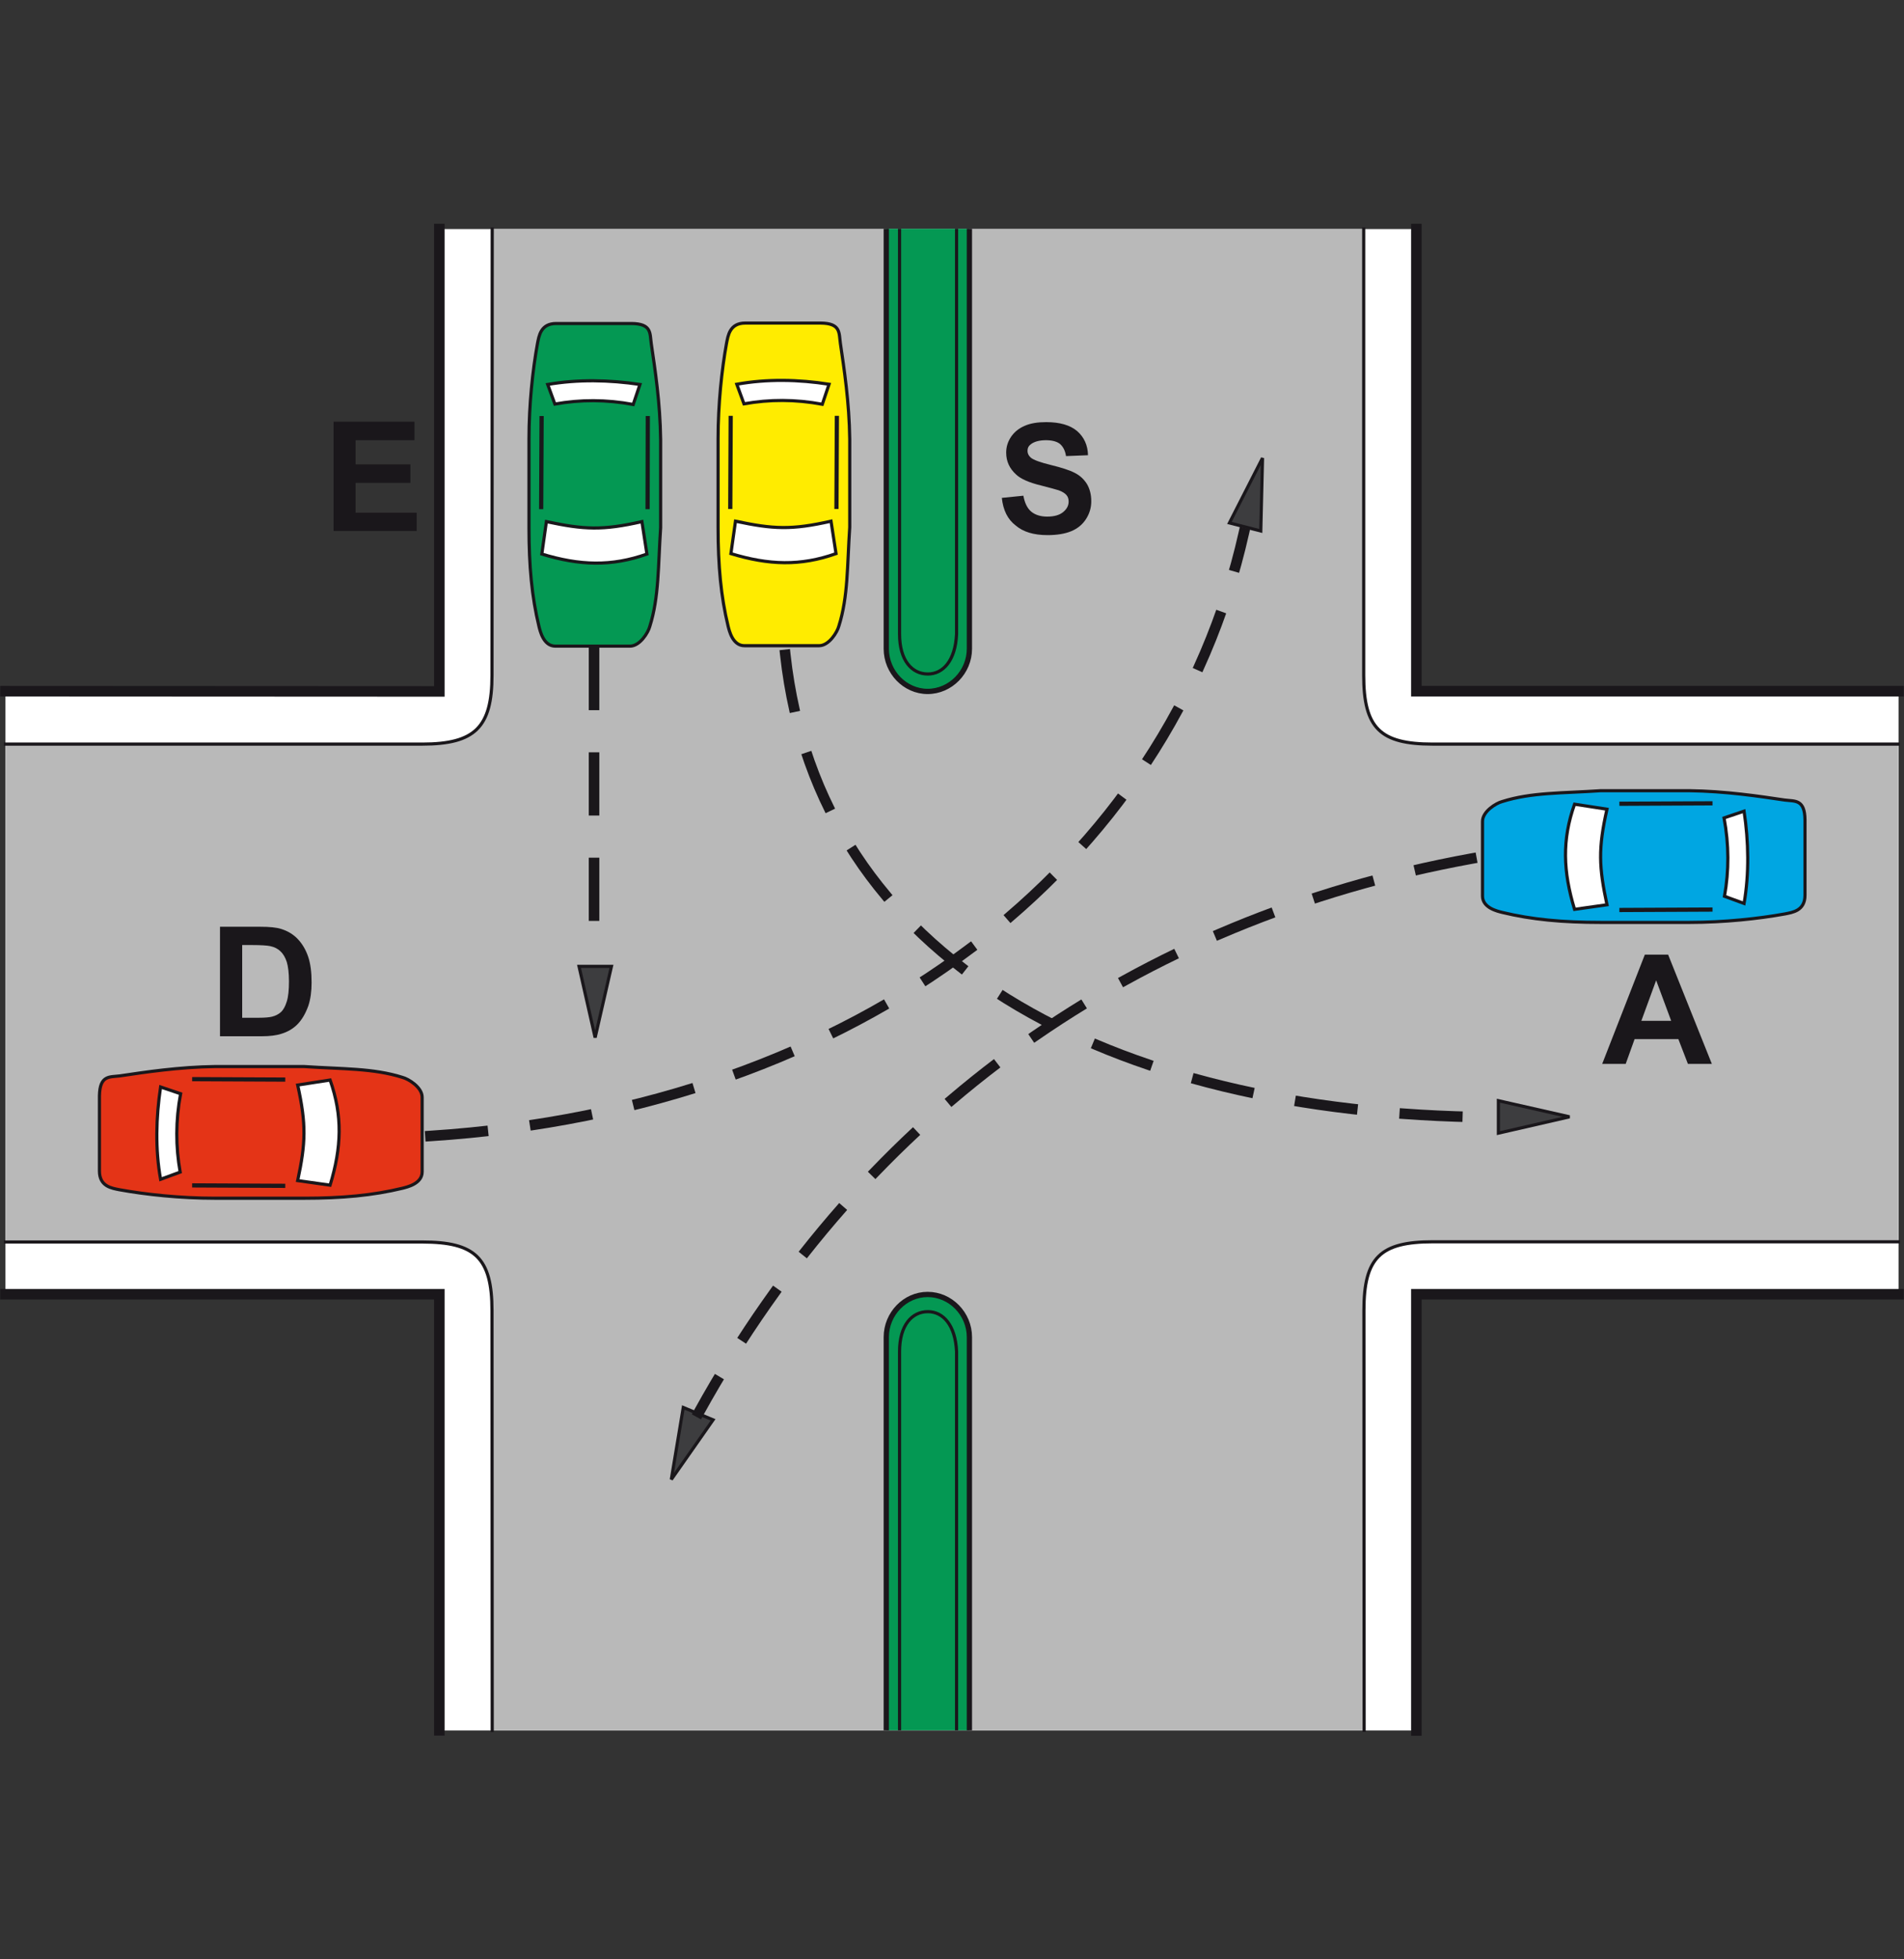 <?xml version="1.0" encoding="utf-8"?>
<!-- Generator: Adobe Illustrator 19.2.0, SVG Export Plug-In . SVG Version: 6.00 Build 0)  -->
<svg version="1.1" id="Livello_1" xmlns="http://www.w3.org/2000/svg" xmlns:xlink="http://www.w3.org/1999/xlink" x="0px" y="0px"
	 viewBox="0 0 875 900" style="enable-background:new 0 0 875 900;" xml:space="preserve">
<rect x="0" y="0" width="875" height="900" fill="#333333" stroke="none"/>
<style type="text/css">
	.st0{fill:#FFFFFF;}
	.st1{fill:#B9B9B9;}
	.st2{fill:#FFEC00;stroke:#1A171B;stroke-width:1.452;stroke-miterlimit:2.613;}
	.st3{fill:#FFFFFF;stroke:#1A171B;stroke-width:1.452;stroke-miterlimit:2.613;}
	.st4{fill:none;stroke:#1A171B;stroke-width:1.936;stroke-miterlimit:2.613;}
	.st5{fill:#049853;stroke:#1A171B;stroke-width:1.452;stroke-miterlimit:2.613;}
	.st6{fill:#3D3D3F;stroke:#1A171B;stroke-width:1.452;stroke-miterlimit:2.613;}
	.st7{fill:#1A171B;}
	.st8{fill:#00A6E2;stroke:#1A171B;stroke-width:1.452;stroke-miterlimit:2.613;}
	.st9{fill:#E43417;stroke:#1A171B;stroke-width:1.452;stroke-miterlimit:2.613;}
	.st10{fill:#049853;}
	.st11{fill:none;stroke:#1A171B;stroke-width:2.42;stroke-linecap:square;stroke-miterlimit:2.613;}
	.st12{fill:none;stroke:#1A171B;stroke-width:1.452;stroke-miterlimit:2.613;}
	.st13{fill:none;stroke:#1A171B;stroke-width:4.839;stroke-linecap:square;stroke-miterlimit:2.613;}
	.st14{fill:none;stroke:#1A171B;stroke-width:1.452;stroke-linecap:square;stroke-miterlimit:2.613;}
	
		.st15{fill:none;stroke:#1A171B;stroke-width:4.839;stroke-linecap:square;stroke-miterlimit:2.613;stroke-dasharray:24.197,24.197;}
</style>
<g>
	<g>
		<polygon class="st0" points="201.9,317.6 2.5,317.5 2.5,594.5 201.9,594.5 201.9,794.9 650.9,794.9 650.9,594.5 872.5,594.5 
			872.5,317.5 650.9,317.5 650.9,105.2 201.9,105.2 		"/>
		<path class="st1" d="M226.2,105.2h400.7l-0.1,205c0,24.2,7.5,31.6,31.7,31.6h213.9v228.6H658.5c-24.2,0-31.7,7.3-31.7,31.5
			l0.1,192.9H226.2L226.1,602c0-24.2-7.8-31.5-32-31.5H2.5V341.8h191.6c24.2,0,32-7.8,32-31.6L226.2,105.2L226.2,105.2z"/>
		<path class="st2" d="M386.2,157.7c1.7,11.5,4.1,27.2,4.3,44c0,13.4,0,26.9,0,40.5c-1.2,17.7-0.7,31.8-5,45.4c-0.7,2.7-4.5,9-9.1,9
			h-34.3c-5.5,0-7-7.1-7.5-9c-3.3-13.6-4.6-27.8-4.6-45.3v-40.8c0-15.9,1.7-31.8,3.9-43.9c0.7-3.4,1.4-9.2,8.6-9.2h34.6
			C386.5,148.5,385.5,152.9,386.2,157.7L386.2,157.7z"/>
		<path class="st3" d="M381.9,239.4l2.3,14.9c-16.3,5.8-30.9,5.3-48.3,0l2.1-14.9C355.4,243.1,363.8,243.5,381.9,239.4L381.9,239.4z
			"/>
		<path class="st3" d="M381,176.5l-3.1,9.2c-12.3-2.3-24.3-2.3-36-0.2l-3.3-9C352.4,174,367,174.3,381,176.5L381,176.5z"/>
		<line class="st4" x1="384.6" y1="191" x2="384.4" y2="233.8"/>
		<line class="st4" x1="335.8" y1="191" x2="335.6" y2="233.8"/>
		<path class="st5" d="M299.3,157.9c1.7,11.5,4.1,27.2,4.3,44c0,13.4,0,26.9,0,40.5c-1.2,17.7-0.7,31.8-5,45.4c-0.7,2.7-4.5,9-9.1,9
			h-34.3c-5.5,0-7-7.1-7.5-9c-3.3-13.6-4.6-27.8-4.6-45.3v-40.8c0-15.9,1.7-31.8,3.9-43.9c0.7-3.4,1.4-9.2,8.6-9.2h34.6
			C299.6,148.7,298.6,153.1,299.3,157.9L299.3,157.9z"/>
		<path class="st3" d="M295,239.6l2.3,14.9c-16.3,5.8-30.9,5.3-48.3,0l2.1-14.9C268.5,243.3,276.9,243.7,295,239.6L295,239.6z"/>
		<path class="st3" d="M294.1,176.6l-3.1,9.2c-12.3-2.3-24.3-2.3-36-0.2l-3.3-9C265.5,174.2,280.1,174.5,294.1,176.6L294.1,176.6z"
			/>
		<line class="st4" x1="297.7" y1="191.1" x2="297.6" y2="233.9"/>
		<line class="st4" x1="248.9" y1="191.1" x2="248.7" y2="233.9"/>
		<polygon class="st6" points="273.5,476.6 281,443.9 266.1,443.9 		"/>
		<polygon class="st6" points="580.2,210.4 565,240.2 579.4,243.9 		"/>
		<polygon class="st6" points="721.3,513 688.6,520.5 688.6,505.6 		"/>
		<polygon class="st6" points="308.5,679.6 314,646.5 327.7,652.2 		"/>
		<path class="st7" d="M786.7,488.7h-11l-4.4-11.4h-20.1l-4.1,11.4h-10.8l19.6-50.2h10.7L786.7,488.7L786.7,488.7z M768,468.9
			l-6.9-18.6l-6.8,18.6H768L768,468.9z"/>
		<polygon class="st7" points="153.3,243.9 153.3,193.7 190.5,193.7 190.5,202.2 163.4,202.2 163.4,213.3 188.6,213.3 188.6,221.8 
			163.4,221.8 163.4,235.5 191.5,235.5 191.5,243.9 		"/>
		<path class="st7" d="M101.1,425.7h18.5c4.2,0,7.4,0.3,9.6,1c2.9,0.9,5.5,2.4,7.6,4.6s3.7,4.9,4.8,8.1s1.6,7.2,1.6,11.9
			c0,4.1-0.5,7.7-1.5,10.7c-1.3,3.6-3,6.6-5.4,8.9c-1.8,1.7-4.1,3.1-7.1,4c-2.2,0.7-5.2,1.1-9,1.1h-19.1L101.1,425.7L101.1,425.7z
			 M111.3,434.2v33.3h7.6c2.8,0,4.9-0.2,6.1-0.5c1.6-0.4,3-1.1,4.1-2.1s2-2.6,2.7-4.9c0.7-2.2,1-5.3,1-9.2c0-3.9-0.4-6.9-1-8.9
			c-0.7-2.1-1.6-3.7-2.9-4.9c-1.2-1.2-2.8-2-4.7-2.4c-1.4-0.3-4.2-0.5-8.3-0.5h-4.6V434.2z"/>
		<path class="st8" d="M820.2,367.5c-11.5-1.7-27.2-4.1-44-4.3c-13.4,0-26.9,0-40.5,0c-17.7,1.2-31.8,0.7-45.4,5
			c-2.7,0.7-9,4.5-9,9.1v34.3c0,5.5,7.1,7,9,7.5c13.6,3.3,27.8,4.6,45.3,4.6h40.8c15.9,0,31.8-1.7,43.9-3.9c3.4-0.7,9.2-1.4,9.2-8.6
			v-34.6C829.4,367.1,825,368.1,820.2,367.5L820.2,367.5z"/>
		<path class="st3" d="M738.5,371.7l-14.9-2.3c-5.8,16.3-5.3,30.9,0,48.3l14.9-2.1C734.8,398.2,734.4,389.9,738.5,371.7L738.5,371.7
			z"/>
		<path class="st3" d="M801.5,372.6l-9.2,3.1c2.3,12.3,2.3,24.3,0.2,36l9,3.3C803.9,401.2,803.6,386.6,801.5,372.6L801.5,372.6z"/>
		<line class="st4" x1="787" y1="369" x2="744.2" y2="369.2"/>
		<line class="st4" x1="787" y1="417.8" x2="744.2" y2="418"/>
		<path class="st9" d="M55.1,494.2c11.5-1.7,27.2-4.1,44-4.3c13.4,0,26.9,0,40.5,0c17.7,1.2,31.8,0.7,45.4,5c2.7,0.7,9,4.5,9,9.1
			v34.3c0,5.5-7.1,7-9,7.5c-13.6,3.3-27.8,4.6-45.3,4.6H98.8c-15.9,0-31.8-1.7-43.9-3.9c-3.4-0.7-9.2-1.4-9.2-8.6v-34.6
			C45.9,493.8,50.3,494.8,55.1,494.2L55.1,494.2z"/>
		<path class="st3" d="M136.8,498.4l14.9-2.3c5.8,16.4,5.3,30.9,0,48.3l-14.9-2.1C140.5,524.9,140.8,516.6,136.8,498.4L136.8,498.4z
			"/>
		<path class="st3" d="M73.8,499.3l9.2,3.1c-2.3,12.3-2.3,24.3-0.2,36l-9,3.3C71.3,527.9,71.7,513.3,73.8,499.3L73.8,499.3z"/>
		<line class="st4" x1="88.3" y1="495.7" x2="131.1" y2="495.9"/>
		<line class="st4" x1="88.3" y1="544.5" x2="131.1" y2="544.7"/>
		<path class="st10" d="M445.5,794.8h-38.2V614.2c0-10.7,8.6-19.6,19-19.6c10.5,0,19.2,8.9,19.2,19.6V794.8L445.5,794.8z"/>
		<path class="st11" d="M445.5,794.8V614.2c0-10.7-8.7-19.6-19.2-19.6c-10.4,0-19,8.9-19,19.6v180.6V614.2c0-10.7,8.6-19.6,19-19.6
			c10.5,0,19.2,8.9,19.2,19.6V794.8L445.5,794.8z"/>
		<path class="st12" d="M439.6,794.8v-174c-0.6-12.2-6.2-18.3-13.2-18.3c-7.3,0-13,6.2-13,18.3v174v-174c0-12.2,5.8-18.3,13-18.3
			c7,0,12.7,6.2,13.2,18.3V794.8L439.6,794.8z"/>
		<path class="st13" d="M201.9,105.2v212.4L2.5,317.5 M2.5,594.5h199.4v200.3 M650.9,794.9V594.5h221.6 M872.5,317.5H650.9V105.2"/>
		<path class="st14" d="M626.7,105.2v205c0,24.2,7.5,31.6,31.7,31.6h213.9 M872.4,570.4H658.5c-24.2,0-31.7,7.3-31.7,31.5l0.1,192.9
			 M226.2,794.9L226.1,602c0-24.2-7.8-31.5-32-31.5H2.5 M2.5,341.8h191.6c24.2,0,32-7.8,32-31.6l0.1-205"/>
		<line class="st15" x1="273" y1="299.6" x2="273" y2="442.1"/>
		<path class="st15" d="M360.9,300.8c15.4,139.8,148,210.8,324.3,212.4"/>
		<path class="st15" d="M676.2,394.4c-154,28.1-278.1,115.2-355,254.3"/>
		<path class="st15" d="M197.8,521.8C395.2,509,537.3,397.3,571.6,244.9"/>
		<path class="st7" d="M460.4,228.7l9.9-1c0.6,3.3,1.8,5.8,3.6,7.3s4.3,2.3,7.3,2.3c3.3,0,5.7-0.7,7.4-2.1s2.5-3,2.5-4.8
			c0-1.2-0.3-2.2-1-3s-1.9-1.6-3.6-2.2c-1.2-0.4-3.9-1.1-8.1-2.2c-5.4-1.3-9.3-3-11.4-5c-3.1-2.8-4.6-6.1-4.6-10.1
			c0-2.6,0.7-4.9,2.2-7.2c1.5-2.2,3.5-3.9,6.3-5.1c2.7-1.2,6-1.7,9.9-1.7c6.3,0,11,1.4,14.2,4.1c3.2,2.8,4.9,6.5,5,11.1l-10.1,0.4
			c-0.4-2.6-1.4-4.4-2.8-5.6c-1.4-1.1-3.6-1.7-6.4-1.7c-2.9,0-5.3,0.6-6.9,1.8c-1.1,0.8-1.6,1.8-1.6,3.1c0,1.2,0.5,2.2,1.5,3.1
			c1.3,1.1,4.4,2.2,9.3,3.4c4.9,1.2,8.6,2.4,10.9,3.6c2.4,1.2,4.2,2.9,5.6,5.1c1.3,2.2,2,4.8,2,8c0,2.9-0.8,5.6-2.4,8.1
			c-1.6,2.5-3.9,4.4-6.8,5.6c-2.9,1.2-6.6,1.8-10.9,1.8c-6.4,0-11.2-1.5-14.6-4.4C463.1,238.6,461,234.4,460.4,228.7L460.4,228.7z"
			/>
		<path class="st10" d="M445.5,105.1h-38.2V298c0,10.7,8.6,19.6,19,19.6c10.5,0,19.2-8.9,19.2-19.6V105.1L445.5,105.1z"/>
		<path class="st11" d="M445.5,105.1V298c0,10.7-8.7,19.6-19.2,19.6c-10.4,0-19-8.9-19-19.6V105.1V298c0,10.7,8.6,19.6,19,19.6
			c10.5,0,19.2-8.9,19.2-19.6V105.1L445.5,105.1z"/>
		<path class="st12" d="M439.6,105.1v186.2c-0.6,12.2-6.2,18.3-13.2,18.3c-7.3,0-13-6.2-13-18.3V105.1v186.2
			c0,12.2,5.8,18.3,13,18.3c7,0,12.7-6.2,13.2-18.3V105.1L439.6,105.1z"/>
	</g>
</g>
</svg>

